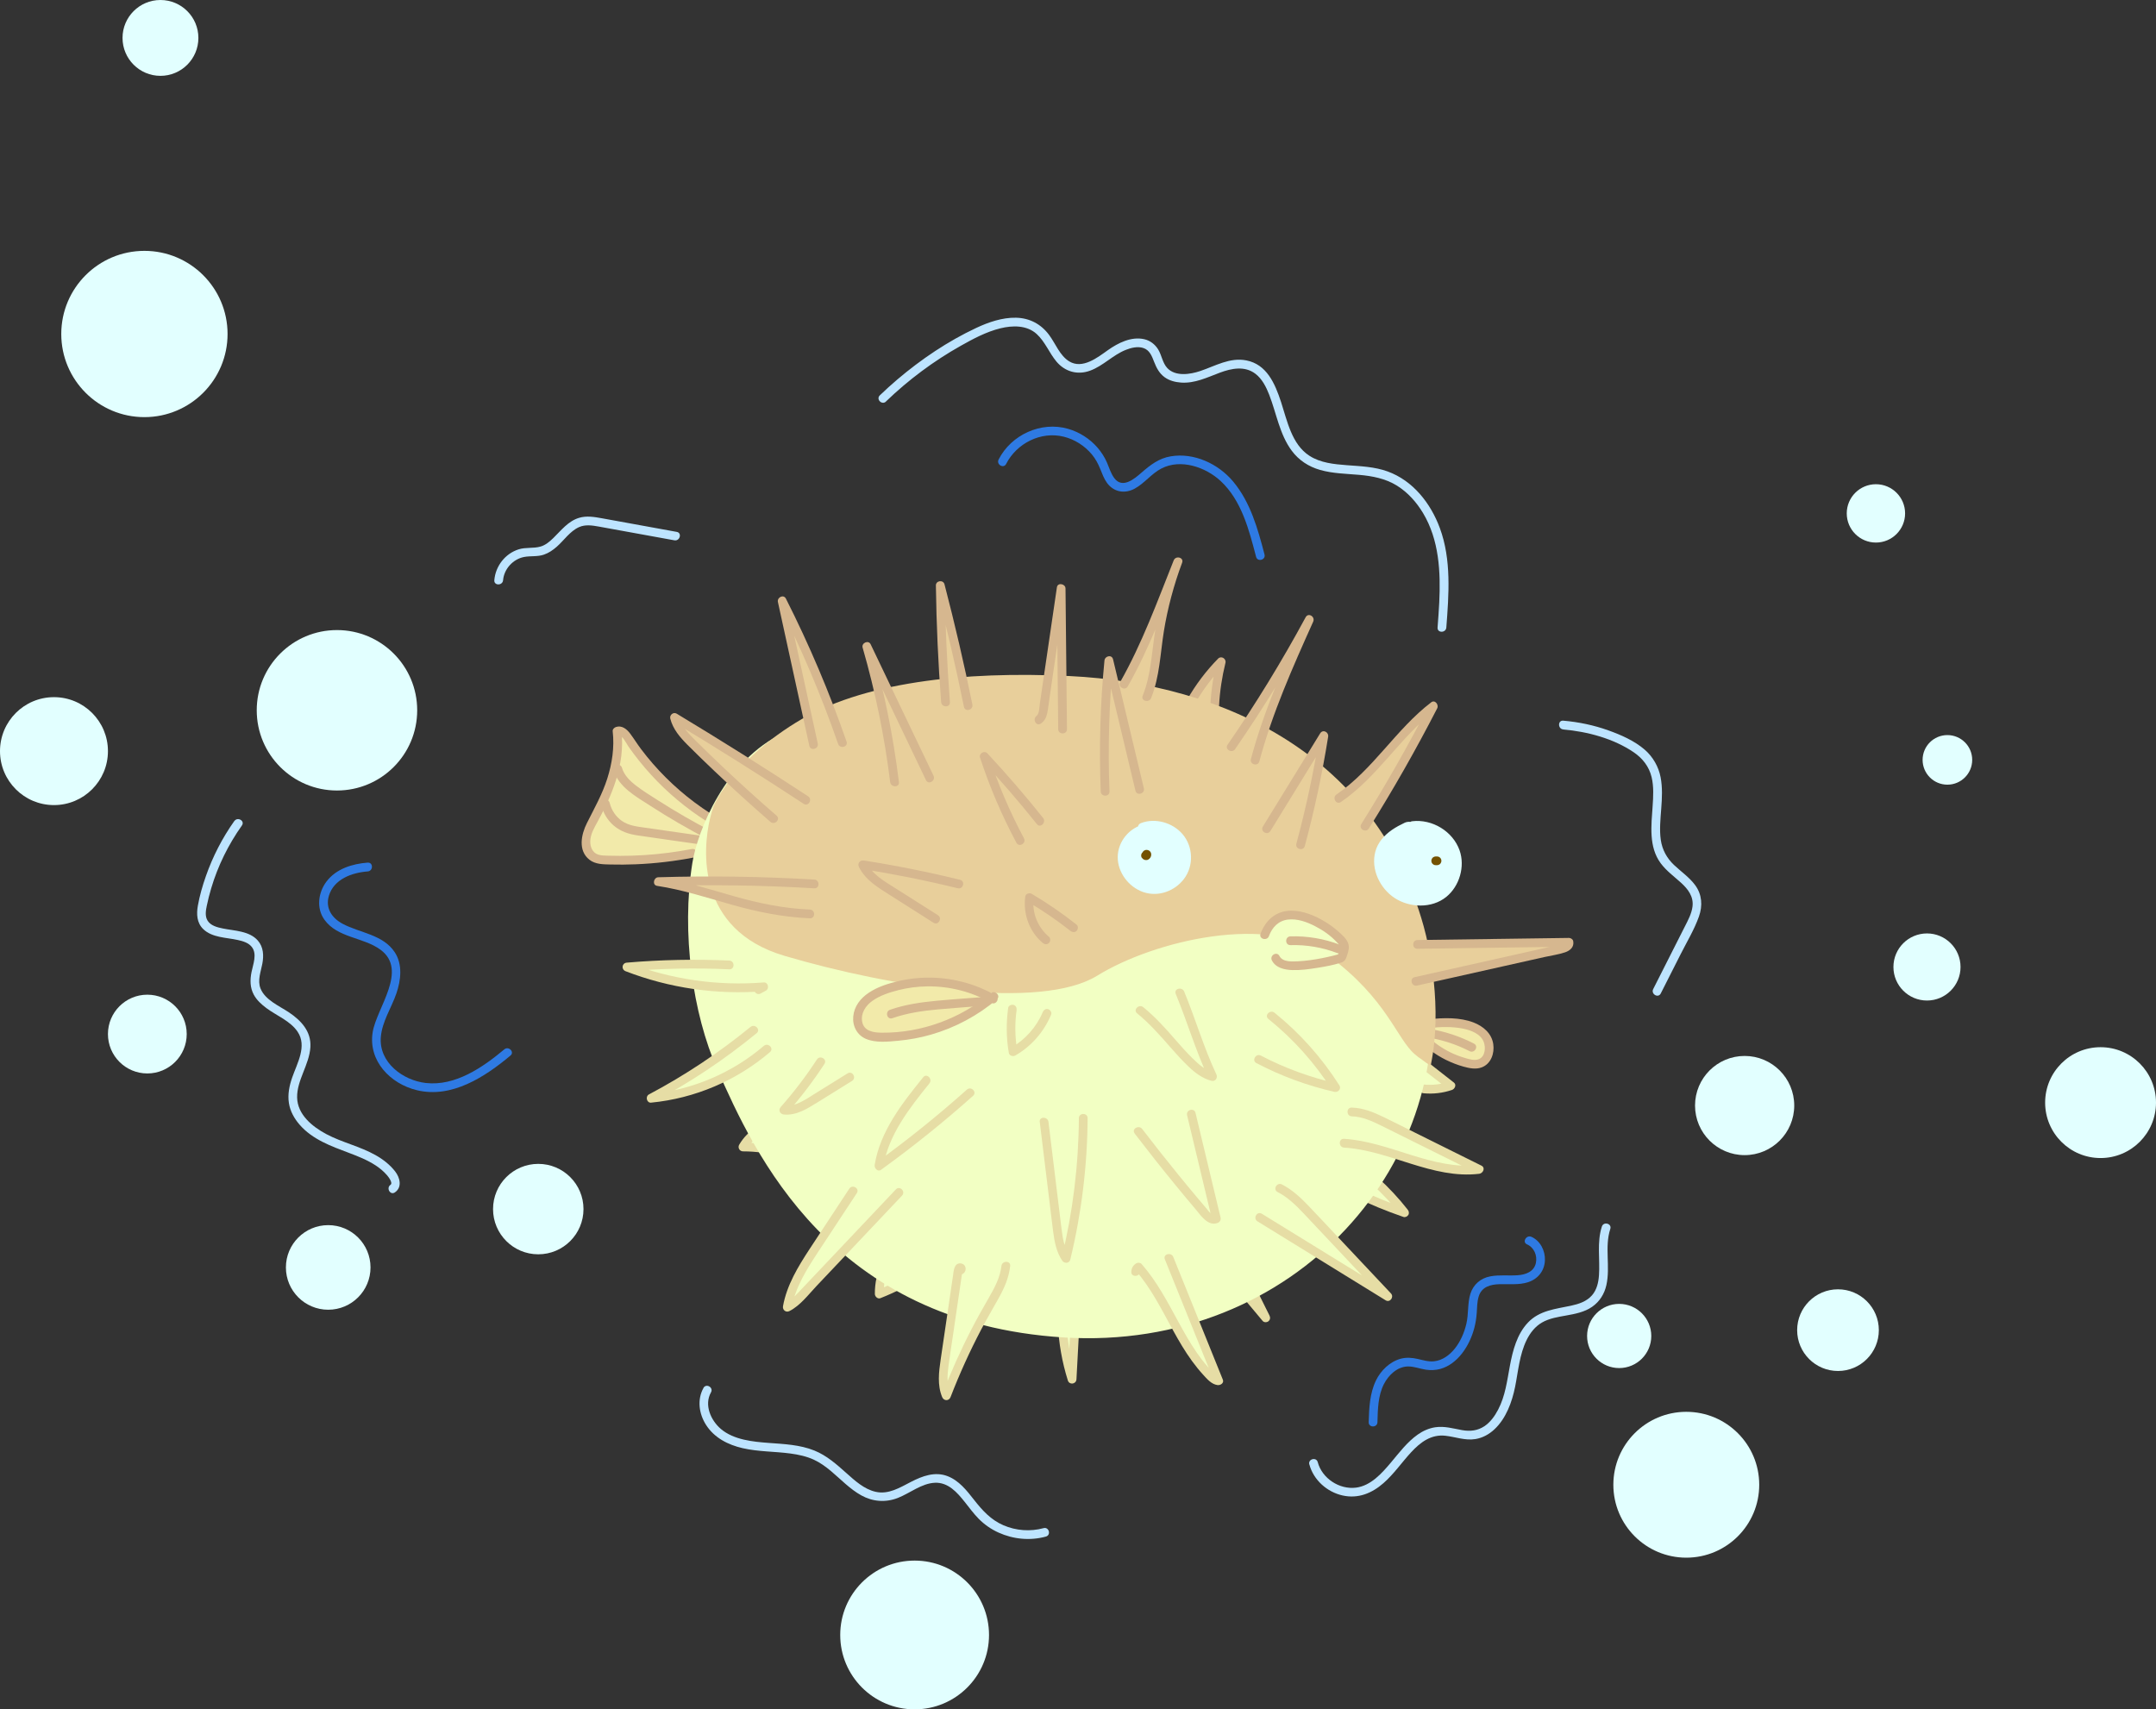 <?xml version="1.0" encoding="UTF-8"?>
<svg id="Layer_2" data-name="Layer 2" xmlns="http://www.w3.org/2000/svg" viewBox="0 0 739 586">
  <rect x="0" y="0" width="739" height="586" fill="#333333" stroke="none"/>
  <defs>
    <style>
      .cls-1 {
        fill: #735100;
      }

      .cls-1, .cls-2, .cls-3, .cls-4, .cls-5, .cls-6, .cls-7, .cls-8, .cls-9 {
        stroke-width: 0px;
      }

      .cls-2 {
        fill: #2e7ae3;
      }

      .cls-3, .cls-10 {
        fill: #f2ffc3;
      }

      .cls-4 {
        fill: #bde4ff;
      }

      .cls-10 {
        stroke: #f2ffc3;
        stroke-miterlimit: 10;
      }

      .cls-5 {
        fill: #f2eaaa;
      }

      .cls-6 {
        fill: #e6dda5;
      }

      .cls-7 {
        fill: #e2ffff;
      }

      .cls-8 {
        fill: #d6b78f;
      }

      .cls-9 {
        fill: #e8cf9b;
      }
    </style>
  </defs>
  <g id="PufferFish">
    <g>
      <g>
        <g>
          <path class="cls-5" d="m248.33,283.45c-13.35-7.28-24.87-17.9-33.21-30.62-.84-1.28-2.2-2.76-3.59-2.14,1.25,10.4-2.76,20.72-7.79,29.9-1.19,2.17-2.47,4.38-2.82,6.83s.45,5.26,2.59,6.51c1.27.74,2.81.84,4.28.89,9.95.36,19.94-.41,29.72-2.31"/>
          <path class="cls-8" d="m249.08,282.16c-7.65-4.19-14.67-9.43-20.85-15.6-3.06-3.05-5.92-6.32-8.52-9.78-1.3-1.73-2.43-3.58-3.73-5.31-1.15-1.54-2.85-2.91-4.87-2.23-.57.19-1.18.78-1.1,1.45.63,5.53-.19,11.02-1.88,16.3s-4.43,10.16-6.95,15.17c-1.97,3.9-3.13,9.43.85,12.57,2.03,1.6,4.72,1.58,7.18,1.64,2.89.07,5.78.05,8.67-.07,6.71-.27,13.4-1.07,20-2.34,1.89-.36,1.09-3.26-.8-2.89-5.39,1.03-10.84,1.74-16.32,2.08-2.72.17-5.45.26-8.18.26-1.37,0-2.73-.02-4.09-.06-1.16-.04-2.39,0-3.51-.39-1.91-.65-2.69-2.62-2.66-4.52.04-2.42,1.36-4.65,2.49-6.71,2.48-4.53,4.72-9.22,6.29-14.16,1.72-5.44,2.57-11.19,1.92-16.88l-1.1,1.45c1.29-.43,2.91,2.97,3.52,3.83,1.17,1.67,2.41,3.31,3.68,4.91,2.61,3.26,5.44,6.35,8.46,9.24,5.99,5.72,12.73,10.65,19.99,14.63,1.69.93,3.21-1.66,1.51-2.59h0Z"/>
        </g>
        <g>
          <path class="cls-5" d="m207.54,275.64c.9,3.9,3.93,7.24,7.72,8.51,1.36.46,2.79.66,4.21.87,7.23,1.03,14.47,2.07,21.7,3.1"/>
          <path class="cls-8" d="m206.09,276.04c.68,2.72,2.19,5.22,4.34,7.04,2.33,1.97,5.02,2.85,8,3.3,7.44,1.11,14.89,2.13,22.34,3.2.81.12,1.6-.2,1.85-1.05.2-.7-.25-1.73-1.05-1.85-6.82-.98-13.65-1.95-20.47-2.93-2.8-.4-5.62-.69-7.99-2.36-2.08-1.47-3.52-3.68-4.13-6.14-.47-1.87-3.36-1.08-2.89.8h0Z"/>
        </g>
        <g>
          <path class="cls-5" d="m211.73,263.6c1.27,4.64,6.48,7.78,10.51,10.42,6.85,4.5,13.92,8.65,21.19,12.43"/>
          <path class="cls-8" d="m210.29,264c1.73,5.85,7.8,9.13,12.58,12.22,6.42,4.15,13.03,7.99,19.81,11.52,1.71.89,3.23-1.7,1.51-2.59-6.36-3.31-12.57-6.89-18.62-10.75-2.5-1.6-5.05-3.16-7.41-4.96-2.13-1.62-4.21-3.6-4.98-6.23-.55-1.85-3.44-1.06-2.89.8h0Z"/>
        </g>
        <g>
          <path class="cls-3" d="m471.22,404.79c3.71,3.35,7.13,7.02,10.21,10.96-5.75-1.96-11.37-4.29-16.82-6.96"/>
          <path class="cls-6" d="m470.16,405.85c3.7,3.36,7.12,7.03,10.21,10.96l1.46-2.51c-5.63-1.93-11.12-4.2-16.46-6.81-1.73-.85-3.25,1.74-1.51,2.59,5.57,2.73,11.31,5.1,17.18,7.11.62.21,1.37-.14,1.69-.69.36-.62.18-1.29-.23-1.82-3.09-3.93-6.5-7.6-10.21-10.96-1.43-1.3-3.55.82-2.12,2.12h0Z"/>
        </g>
        <g>
          <path class="cls-3" d="m427.99,440l5.86,11.78c-3.69-4.41-7.38-8.81-11.07-13.22"/>
          <path class="cls-6" d="m426.69,440.76l5.86,11.78,2.36-1.82c-3.69-4.41-7.38-8.81-11.07-13.22-.52-.62-1.58-.54-2.12,0-.62.62-.52,1.5,0,2.12,3.69,4.41,7.38,8.81,11.07,13.22.47.57,1.43.55,1.97.12.61-.48.73-1.25.39-1.94l-5.86-11.78c-.36-.73-1.39-.93-2.05-.54-.74.43-.9,1.32-.54,2.05h0Z"/>
        </g>
        <g>
          <path class="cls-3" d="m305.44,431.03c.22.2.39-.4.1-.46s-.53.22-.68.47c-2.33,3.74-3.56,8.16-3.49,12.56,5.12-2.02,10.04-4.55,14.67-7.52"/>
          <path class="cls-6" d="m304.68,432.32c1.01.44,2.13.11,2.44-1.03.29-1.07-.46-2.18-1.58-2.23-1.84-.07-2.79,2.52-3.41,3.9-1.51,3.34-2.29,6.96-2.26,10.63,0,.89.97,1.82,1.9,1.45,5.25-2.08,10.28-4.63,15.03-7.68,1.62-1.04.12-3.64-1.51-2.59-4.53,2.9-9.32,5.39-14.32,7.37l1.9,1.45c-.02-2.17.26-4.29.86-6.38.29-1.01.65-2.01,1.09-2.97.36-.77.82-2.04,1.46-2.56l-.66.39h-.08c-.25-.08-.5-.15-.76-.21l.1.06-.54-.54.05.1-.2-.76.13-.44.54-.54-.08.03h1.51l-.09-.04c-.74-.32-1.61-.22-2.05.54-.37.64-.21,1.73.54,2.05h0Z"/>
        </g>
        <g>
          <path class="cls-9" d="m408.28,240.48c2.82-4.96,6.29-9.56,10.3-13.62-1.23,4.97-1.98,10.05-2.24,15.17"/>
          <path class="cls-8" d="m409.58,241.23c2.77-4.86,6.15-9.33,10.07-13.32l-2.51-1.46c-1.25,5.1-2.01,10.32-2.29,15.56-.1,1.93,2.9,1.92,3,0,.26-4.99,1-9.92,2.19-14.77.35-1.43-1.43-2.55-2.51-1.46-4.09,4.17-7.64,8.86-10.54,13.93-.96,1.68,1.63,3.19,2.59,1.51h0Z"/>
        </g>
        <g>
          <path class="cls-3" d="m261.49,387.68c.08.43.79-.14.49-.46s-.82-.15-1.21.05c-2.55,1.34-4.71,3.42-6.14,5.93,4.75,0,9.5.68,14.05,2.03"/>
          <path class="cls-6" d="m260.2,388.44c.79,1.86,3.41.56,3.35-1.11-.04-1.02-.97-1.74-1.95-1.77-.79-.02-1.49.36-2.15.75-2.52,1.47-4.63,3.62-6.09,6.14-.57.98.16,2.26,1.3,2.26,4.63,0,9.21.67,13.65,1.97,1.86.54,2.65-2.35.8-2.89-4.69-1.37-9.57-2.07-14.45-2.08l1.3,2.26c.72-1.24,1.6-2.35,2.66-3.32.48-.44.98-.85,1.52-1.21.31-.21.62-.4.94-.59.03-.02.48-.27.49-.27-.03-.05-.57-.25-.31-.05l-.54-.54.06.1-.2-.76,1.06-1,.76.2-.07-.05.54.54-.04-.1c-.32-.75-1.42-.91-2.05-.54-.77.45-.86,1.3-.54,2.05h0Z"/>
        </g>
        <g>
          <path class="cls-3" d="m485.26,362.76l12.04,9.44c-2.97,1.04-6.17,1.42-9.3,1.1"/>
          <path class="cls-6" d="m484.2,363.82c4.01,3.15,8.03,6.3,12.04,9.44l.66-2.51c-2.88.99-5.87,1.34-8.9,1.05-.81-.08-1.5.74-1.5,1.5,0,.88.69,1.42,1.5,1.5,3.26.31,6.6-.09,9.7-1.15.95-.33,1.62-1.75.66-2.51-4.01-3.15-8.03-6.3-12.04-9.44-.64-.5-1.5-.62-2.12,0-.52.52-.64,1.62,0,2.12h0Z"/>
        </g>
        <g>
          <path class="cls-3" d="m364.09,453.75c.27,6.48,1.41,12.92,3.37,19.11.31-5.87.63-11.75.94-17.62"/>
          <path class="cls-6" d="m362.59,453.75c.3,6.62,1.44,13.18,3.43,19.5.51,1.63,2.86,1.3,2.95-.4.31-5.87.63-11.75.94-17.62.1-1.93-2.9-1.92-3,0-.31,5.87-.63,11.75-.94,17.62l2.95-.4c-1.91-6.07-3.04-12.35-3.32-18.71-.09-1.92-3.09-1.93-3,0h0Z"/>
        </g>
        <path class="cls-10" d="m268.8,251.72c-19.79,9.2-29.28,33.45-31,44.27-3.78,23.7.08,51.36,8.57,70.51,12.64,28.5,38.7,86.5,118.17,91.5s136.05-60.83,124.26-127.92-66.73-94.57-124.26-97.33c-36.39-1.74-73.85,8.78-95.74,18.96Z"/>
        <g>
          <path class="cls-5" d="m489.97,350.92c2.88-.33,5.78-.38,8.67-.16,3.84.29,7.98,1.26,10.39,4.27s1.73,8.5-1.96,9.6c-1.36.4-2.83.16-4.21-.18-6.22-1.54-11.95-4.97-16.24-9.72"/>
          <path class="cls-8" d="m489.97,352.42c3.8-.41,7.82-.54,11.59.23,2.68.55,5.96,1.78,7.02,4.57.71,1.87.51,4.88-1.57,5.83-1.53.7-3.46.05-4.97-.39-1.68-.49-3.31-1.11-4.87-1.88-3.59-1.76-6.78-4.18-9.48-7.13-1.31-1.43-3.42.7-2.12,2.12,2.85,3.12,6.29,5.73,10.09,7.6,1.9.93,3.89,1.71,5.94,2.28s4.31,1.05,6.35.24c3.15-1.24,4.35-4.8,3.89-7.95-.54-3.68-3.43-6.12-6.75-7.41-4.66-1.8-10.23-1.65-15.11-1.12-1.9.21-1.92,3.21,0,3h0Z"/>
        </g>
        <g>
          <path class="cls-5" d="m489.34,354.15c5.27.79,10.4,2.46,15.12,4.91"/>
          <path class="cls-8" d="m488.95,355.6c5.15.79,10.14,2.37,14.77,4.76,1.71.88,3.23-1.7,1.51-2.59-4.86-2.51-10.08-4.24-15.48-5.07-.8-.12-1.61.2-1.85,1.05-.2.71.24,1.72,1.05,1.85h0Z"/>
        </g>
        <path class="cls-9" d="m244.5,276.5c5.5-11.5,16.5-21.5,28.3-28.78,22.52-13.91,57.35-17.7,93.74-15.96,53.79,2.58,105.32,27.77,121.43,85.74,1.96,7.06,6.54,28,2.44,47.72h0c-.71-.15-2.83-1.78-3.4-2.23-.7-.55-.37-.15-1.99-1.51-6.28-5.27-9.51-18.99-29.6-33.8s-59.91-5.19-79.33,6.8-70.58,4-107.19-6.8c-30.43-8.98-27.96-36.74-25.58-46.87.48-2.06.88-3.26.88-3.26"/>
        <g>
          <path class="cls-9" d="m485.87,323.76c3.13-.04,6.26-.09,9.39-.13,14.18-.2,28.36-.4,42.55-.59.36,1.11-1.1,1.87-2.23,2.13-16.76,3.76-33.52,7.51-50.28,11.27"/>
          <path class="cls-8" d="m485.87,325.26c17.31-.24,34.62-.48,51.94-.72l-1.45-1.1c-.06-.31-.61.12-.87.2-.41.14-.86.2-1.28.3-1.13.25-2.26.51-3.38.76-2.1.47-4.19.94-6.29,1.41-4.43.99-8.86,1.99-13.3,2.98-8.78,1.97-17.57,3.94-26.35,5.9-1.88.42-1.09,3.31.8,2.89,9.75-2.18,19.5-4.37,29.25-6.55,4.83-1.08,9.67-2.17,14.5-3.25,2.3-.52,4.77-.84,7-1.6,1.78-.6,3.17-1.84,2.8-3.84-.12-.63-.83-1.11-1.45-1.1-17.31.24-34.62.48-51.94.72-1.93.03-1.93,3.03,0,3h0Z"/>
        </g>
        <g>
          <path class="cls-5" d="m340.47,342.49c-11.14-6.47-25.2-7.66-37.28-3.15-3.09,1.15-6.19,2.78-7.99,5.54s-1.82,6.9.71,9.01c1.71,1.42,4.11,1.63,6.34,1.64,13.9.08,27.77-4.97,38.36-13.96"/>
          <path class="cls-8" d="m341.22,341.2c-6.61-3.79-14.13-5.86-21.74-6.04-3.8-.09-7.62.29-11.32,1.14s-7.31,1.99-10.37,4.03c-2.86,1.91-5.01,4.65-5.33,8.15-.3,3.27,1.3,6.38,4.37,7.68,3.34,1.41,7.53.96,11.05.63,3.8-.35,7.57-1.04,11.24-2.1,8.29-2.38,15.98-6.51,22.57-12.06,1.48-1.25-.65-3.36-2.12-2.12-10.32,8.7-23.8,13.64-37.3,13.52-2.84-.02-6.18-.49-6.76-3.82-.5-2.89,1.22-5.46,3.48-7.07,2.63-1.88,5.86-2.92,8.97-3.71s6.54-1.24,9.87-1.28c7.66-.09,15.25,1.83,21.89,5.64,1.68.96,3.19-1.63,1.51-2.59h0Z"/>
        </g>
        <g>
          <path class="cls-5" d="m338.05,343.24l-11.8.91c-7.02.54-14.15,1.1-20.78,3.46"/>
          <path class="cls-8" d="m338.05,341.74c-5.69.44-11.4.81-17.08,1.35-5.39.51-10.78,1.29-15.9,3.08-1.81.63-1.03,3.53.8,2.89,5.03-1.76,10.28-2.53,15.57-3.01,5.53-.51,11.08-.88,16.62-1.3,1.91-.15,1.93-3.15,0-3h0Z"/>
        </g>
        <g>
          <path class="cls-7" d="m483.29,283.61c.48-.06-.26-.64-.7-.43-3.36,1.59-6.8,3.5-8.69,6.7-2.91,4.93-.99,11.71,3.31,15.48,4.22,3.7,10.72,4.86,15.68,2.23,5.43-2.88,8.03-10.07,5.9-15.84s-8.6-9.51-14.7-8.72"/>
          <path class="cls-7" d="m484.05,284.9l.14-.07c.65-.31.78-1.07.69-1.69-.23-1.64-2.28-1.62-3.4-1.09-1.52.72-3.01,1.51-4.39,2.47-2.65,1.84-4.86,4.32-5.69,7.5-1.56,6.02,1.58,12.53,6.66,15.85s12.68,3.67,17.69-.41c4.52-3.68,6.49-10.43,4.54-15.95-2.31-6.53-9.35-10.77-16.2-9.98-1.9.22-1.92,3.22,0,3,4.67-.54,9.54,1.53,12.15,5.51s2.24,8.95-.29,12.78c-2.75,4.15-7.9,5.51-12.57,4.19s-8.49-5.28-9.26-10.22c-.41-2.64.21-5.34,1.94-7.4.9-1.08,2.01-1.96,3.18-2.71.65-.42,1.33-.81,2.02-1.17.23-.12.46-.24.69-.36.23-.12.46-.23.69-.35.71-.22.49-.51-.66-.87l.69-1.69-.14.07c-1.75.82-.23,3.4,1.51,2.59h0Z"/>
        </g>
        <path class="cls-1" d="m492.56,293.61h-.44c-.21,0-.4.04-.58.13-.19.06-.35.16-.48.31-.15.14-.25.3-.31.48-.09.18-.14.37-.13.58l.05.4c.07.25.2.47.39.66l.3.23c.23.14.49.2.76.2h.44c.21,0,.4-.04.58-.13.19-.06.35-.16.48-.31.15-.14.25-.3.31-.48.09-.18.14-.37.13-.58l-.05-.4c-.07-.25-.2-.47-.39-.66l-.3-.23c-.23-.14-.49-.2-.76-.2h0Z"/>
        <g>
          <path class="cls-7" d="m392.56,284.05c-4.01.86-7.3,4.41-7.85,8.48-.18,1.33-.09,2.69.24,3.99,1.11,4.43,5.2,7.96,9.75,8.39s9.23-2.29,11.11-6.46c1.17-2.6,1.27-5.66.29-8.34-2.05-5.59-9.14-8.72-14.65-6.46"/>
          <path class="cls-7" d="m392.16,282.6c-5.1,1.18-8.96,5.88-9.04,11.13s3.69,10.38,8.81,12.11,10.73-.36,13.89-4.52c3.42-4.51,3.18-11.07-.48-15.36-3.39-3.96-9.4-5.69-14.29-3.77-1.78.7-1,3.6.8,2.89,3.35-1.31,7.21-.62,10,1.64,3.3,2.67,4.39,7.38,2.54,11.24-1.72,3.61-5.9,5.94-9.88,5.41s-7.16-3.54-8.1-7.26c-1.2-4.75,1.84-9.53,6.57-10.62,1.88-.44,1.08-3.33-.8-2.89h0Z"/>
        </g>
        <path class="cls-1" d="m391.4,294.02s0,.02.01.03c0,0,0,0,0,.01,0,0,0,0,0,0,.04.05.08.1.12.15.04.05.08.1.12.15,0,0,.01.01.02.02,0,0,0,0,0,0,.05.04.2.16.16.12,0,0,.1.08.16.12,0,0,.01,0,.02.01.12.06.25.12.38.16,0,0,.01,0,.02,0,.06.01.3.04.2.03-.08-.01.14.02.2.03,0,0,0,0,.01,0,0,0,.01,0,.02,0,.04,0,.36-.05.4-.05,0,0,0,0,0,0,0,0,0,0,.01,0,0,0,.01,0,.02,0,0,0,0,0,0,0,.06-.02.17-.07.18-.08.03-.01.12-.05.18-.08.02,0,.03-.02.04-.03.12-.08.23-.17.34-.26.01-.01.03-.03.04-.04,0,0,.01-.01.02-.02,0,0,0,0,0-.01.08-.1.16-.21.24-.31.02-.03.04-.06.06-.1.03-.06.06-.13.08-.19s.05-.13.08-.19c0,0,0-.02,0-.03,0-.02,0-.03.01-.05.02-.14.04-.28.06-.42,0,0,0-.02,0-.02,0,0,0-.01,0-.02,0-.05-.05-.36-.05-.4,0,0,0,0,0,0,0,0,0,0,0-.01,0,0,0-.02,0-.02-.01-.03-.14-.33-.15-.36,0,0,0,0,0,0,0,0,0,0,0,0-.07-.12-.16-.25-.27-.34-.06-.05-.21-.18-.32-.25,0,0,0,0-.01,0-.06-.03-.21-.09-.18-.08-.02,0-.12-.06-.18-.08,0,0-.02,0-.03,0,0,0-.01,0-.02,0,0,0,0,0,0,0-.13-.02-.28-.04-.41-.05-.21,0-.4.04-.58.13-.19.06-.35.16-.48.31-.15.14-.25.3-.31.48-.09.18-.14.37-.13.58l.05.4c.07.25.2.47.39.66l.3.23c.23.14.49.2.76.2,0,0,0,0,0,0l-.4-.05s.04,0,.06.02l-.36-.15s.02.01.04.02l-.3-.23s.02.02.02.02l-.23-.3s.01.02.02.03l-.15-.36s0,.03.01.04l-.05-.4s0,.04,0,.06l.05-.4s-.01.06-.03.09l.15-.36s-.04.08-.07.12l.23-.3s-.05.06-.09.09l.3-.23s-.04.03-.07.04l.36-.15s-.03.01-.05.01l.4-.05s-.03,0-.04,0l.4.05s-.02,0-.03,0l.36.15s-.02-.01-.03-.02l.3.23s-.02-.02-.03-.03l.23.3s-.02-.03-.03-.05c-.09-.17-.22-.32-.39-.42-.14-.13-.31-.22-.51-.27-.2-.06-.4-.07-.6-.03-.2,0-.39.07-.56.18l-.3.23c-.19.19-.31.41-.39.66l-.05.4c0,.27.07.52.2.76h0Z"/>
        <g>
          <path class="cls-3" d="m433.5,320.5c5-14,23-3,27,3,.47.7.41,2.27,0,3-.42.76-.17,1.75-1,2-4.36,1.3-12.04,2.71-16.59,2.57-2.19-.07-4.78-.58-5.67-2.58"/>
          <path class="cls-8" d="m434.95,320.9c1.09-2.97,3.25-5.27,6.5-5.65s6.49.81,9.29,2.25,5.33,3.2,7.42,5.46c.37.39.75.76.96,1.16.5.92-.03,1.68-.28,2.57-.01.04-.28.73-.07.52.23-.23-.53.09-.53.09-.48.13-.96.26-1.44.37-1.26.31-2.52.58-3.79.83-2.65.51-5.33.91-8.03,1.04-2.04.1-5.34.34-6.43-1.81-.87-1.72-3.46-.21-2.59,1.51,1.3,2.57,4.32,3.23,6.97,3.32,2.86.1,5.75-.31,8.57-.76s5.51-.93,8.13-1.78c1.54-.49,1.72-1.39,2.18-2.77.43-1.31.77-2.54.28-3.92-.54-1.51-2.08-2.86-3.24-3.9-1.44-1.28-3-2.43-4.64-3.43-3.5-2.13-7.64-3.87-11.81-3.8-5.07.08-8.62,3.28-10.33,7.9-.67,1.81,2.23,2.6,2.89.8h0Z"/>
        </g>
        <g>
          <path class="cls-3" d="m442.3,322.51c5.62-.19,11.27.77,16.52,2.79"/>
          <path class="cls-8" d="m442.3,324.01c5.52-.16,10.96.77,16.12,2.74.76.29,1.65-.32,1.85-1.05.23-.84-.29-1.56-1.05-1.85-5.38-2.05-11.16-3.02-16.91-2.85-1.93.06-1.93,3.06,0,3h0Z"/>
        </g>
        <g>
          <path class="cls-9" d="m356.06,246.75c1.11-.72,1.4-2.19,1.59-3.5,2.03-13.84,4.06-27.67,6.08-41.51.17,16.08.33,32.17.5,48.25"/>
          <path class="cls-8" d="m356.82,248.04c1.21-.91,1.84-2.09,2.14-3.57.38-1.9.58-3.85.86-5.77.59-4.04,1.18-8.07,1.77-12.11,1.19-8.15,2.39-16.31,3.58-24.46l-2.95-.4c.17,16.08.33,32.17.5,48.25.02,1.93,3.02,1.93,3,0-.17-16.08-.33-32.17-.5-48.25-.02-1.62-2.69-2.13-2.95-.4-1.12,7.66-2.24,15.32-3.37,22.98-.56,3.79-1.11,7.58-1.67,11.36-.28,1.89-.56,3.79-.83,5.68-.16,1.09-.12,3.34-1.12,4.09-1.52,1.15-.03,3.75,1.51,2.59h0Z"/>
        </g>
        <g>
          <path class="cls-9" d="m422.06,256.04c9.71-14.06,18.64-28.65,26.75-43.68-7.07,15.74-14.17,31.57-18.6,48.25"/>
          <path class="cls-8" d="m423.36,256.8c9.7-14.06,18.63-28.65,26.75-43.68l-2.59-1.51c-7.12,15.84-14.26,31.78-18.75,48.61-.5,1.87,2.39,2.66,2.89.8,4.43-16.58,11.44-32.28,18.45-47.89.77-1.72-1.65-3.25-2.59-1.51-8.12,15.03-17.05,29.62-26.75,43.68-1.1,1.59,1.5,3.09,2.59,1.51h0Z"/>
        </g>
        <g>
          <path class="cls-9" d="m385.26,234.56c2.73-4.8,5.22-9.74,7.46-14.79,1.72-3.89,3.3-7.84,4.87-11.8,2.05-5.15,4.1-10.3,6.15-15.46-3.16,8.39-5.39,17.14-6.63,26.02-.96,6.88-1.36,13.96-3.99,20.38"/>
          <path class="cls-8" d="m386.56,235.31c7.64-13.47,12.92-28.05,18.63-42.4l-2.89-.8c-2.85,7.59-4.95,15.45-6.25,23.45s-1.44,15.65-4.38,22.95c-.72,1.79,2.18,2.57,2.89.8,2.94-7.31,3.14-15.27,4.38-22.95s3.4-15.86,6.25-23.45c.68-1.82-2.19-2.56-2.89-.8-5.62,14.11-10.82,28.44-18.33,41.69-.95,1.68,1.64,3.2,2.59,1.51h0Z"/>
        </g>
        <g>
          <path class="cls-9" d="m324.1,240.71c-1.02-13.31-1.62-26.65-1.8-40,3.57,13.64,6.76,27.39,9.56,41.21"/>
          <path class="cls-8" d="m325.6,240.71c-1.01-13.31-1.61-26.65-1.8-40l-2.95.4c3.56,13.64,6.75,27.39,9.56,41.21.38,1.89,3.28,1.09,2.89-.8-2.81-13.82-6-27.56-9.56-41.21-.43-1.63-2.97-1.3-2.95.4.18,13.35.78,26.69,1.8,40,.15,1.91,3.15,1.93,3,0h0Z"/>
        </g>
        <g>
          <path class="cls-9" d="m278.85,255.28l-10.77-49.3c7.97,15.73,14.87,32,20.64,48.66"/>
          <path class="cls-8" d="m280.3,254.88c-3.59-16.43-7.18-32.87-10.77-49.3l-2.74,1.16c7.9,15.62,14.75,31.76,20.49,48.3.63,1.81,3.53,1.03,2.89-.8-5.82-16.78-12.77-33.17-20.79-49.02-.8-1.58-3.09-.44-2.74,1.16,3.59,16.43,7.18,32.87,10.77,49.3.41,1.89,3.3,1.09,2.89-.8h0Z"/>
        </g>
        <g>
          <path class="cls-9" d="m306.62,268.11c-1.92-15.72-5.1-31.29-9.5-46.51,7.19,15.02,14.37,30.05,21.56,45.07"/>
          <path class="cls-8" d="m308.12,268.11c-1.95-15.86-5.13-31.55-9.55-46.9l-2.74,1.16c7.19,15.02,14.37,30.05,21.56,45.07.83,1.74,3.42.22,2.59-1.51-7.19-15.02-14.37-30.05-21.56-45.07-.74-1.55-3.21-.45-2.74,1.16,4.35,15.09,7.52,30.52,9.44,46.11.23,1.89,3.24,1.91,3,0h0Z"/>
        </g>
        <g>
          <path class="cls-9" d="m458.85,273.65c12.55-8.47,20.41-22.46,32.48-31.6-7.22,14.06-15.04,27.82-23.44,41.21"/>
          <path class="cls-8" d="m459.61,274.95c12.65-8.61,20.39-22.37,32.48-31.6l-2.05-2.05c-7.23,14.06-15.05,27.81-23.44,41.21-1.03,1.64,1.57,3.15,2.59,1.51,8.4-13.4,16.22-27.15,23.44-41.21.61-1.2-.76-3.04-2.05-2.05-12.09,9.22-19.87,23.01-32.48,31.6-1.59,1.08-.09,3.68,1.51,2.59h0Z"/>
        </g>
        <g>
          <path class="cls-9" d="m378.8,271.33c-.6-14.97-.17-29.98,1.28-44.89,3.52,14.74,7.04,29.48,10.56,44.22"/>
          <path class="cls-8" d="m380.3,271.33c-.59-14.97-.16-29.98,1.28-44.89l-2.95.4c3.52,14.74,7.04,29.48,10.56,44.22.45,1.88,3.34,1.08,2.89-.8-3.52-14.74-7.04-29.48-10.56-44.22-.42-1.75-2.79-1.19-2.95.4-1.45,14.92-1.88,29.92-1.28,44.89.08,1.92,3.08,1.93,3,0h0Z"/>
        </g>
        <g>
          <path class="cls-9" d="m434.16,284.13c6.55-10.65,13.09-21.3,19.64-31.95-2,12.62-4.67,25.13-8,37.46"/>
          <path class="cls-8" d="m435.45,284.89c6.55-10.65,13.09-21.3,19.64-31.95l-2.74-1.16c-2.01,12.62-4.68,25.12-8,37.46-.5,1.87,2.39,2.66,2.89.8,3.32-12.34,5.99-24.84,8-37.46.26-1.61-1.8-2.69-2.74-1.16-6.55,10.65-13.09,21.3-19.64,31.95-1.01,1.65,1.58,3.16,2.59,1.51h0Z"/>
        </g>
        <g>
          <path class="cls-9" d="m349.7,288.15c-4.95-9.22-9.08-18.89-12.32-28.84,6.65,7.14,13.03,14.53,19.11,22.16"/>
          <path class="cls-8" d="m350.99,287.4c-4.88-9.13-8.95-18.65-12.17-28.49l-2.51,1.46c6.65,7.14,13.02,14.54,19.11,22.16,1.2,1.51,3.31-.63,2.12-2.12-6.09-7.63-12.46-15.02-19.11-22.16-1-1.08-2.97.04-2.51,1.46,3.3,10.08,7.47,19.85,12.47,29.2.91,1.7,3.5.19,2.59-1.51h0Z"/>
        </g>
        <g>
          <path class="cls-9" d="m328.68,303.07c-10.89-2.68-21.9-4.89-32.98-6.62,1.72,3.72,5.36,6.11,8.83,8.31,5.4,3.43,10.81,6.86,16.21,10.29"/>
          <path class="cls-8" d="m329.08,301.62c-10.9-2.68-21.9-4.89-32.98-6.62-1.31-.21-2.3.96-1.69,2.2,2.13,4.39,6.43,6.99,10.4,9.51,5.06,3.21,10.12,6.42,15.17,9.63,1.63,1.04,3.14-1.56,1.51-2.59-4.78-3.03-9.56-6.07-14.34-9.1-3.8-2.41-8.11-4.74-10.16-8.96l-1.69,2.2c11.08,1.74,22.09,3.95,32.98,6.62,1.87.46,2.67-2.43.8-2.89h0Z"/>
        </g>
        <g>
          <path class="cls-9" d="m276.22,274.27c-14.82-9.73-29.84-19.18-45.03-28.32.81,3.54,3.47,6.31,6.05,8.87,9,8.93,18.31,17.56,27.89,25.86"/>
          <path class="cls-8" d="m276.98,272.98c-14.83-9.73-29.84-19.17-45.03-28.32-1.15-.69-2.51.45-2.2,1.69.89,3.58,3.31,6.4,5.86,8.96,3.02,3.04,6.11,6.01,9.21,8.96,6.28,5.97,12.7,11.8,19.25,17.48,1.45,1.26,3.58-.85,2.12-2.12-6.3-5.47-12.49-11.07-18.55-16.81-3.03-2.87-6.03-5.77-8.99-8.71-2.49-2.47-5.13-5.03-6-8.55l-2.2,1.69c15.19,9.15,30.21,18.59,45.03,28.32,1.62,1.06,3.12-1.53,1.51-2.59h0Z"/>
        </g>
        <g>
          <path class="cls-9" d="m279.11,303.03c-17.8-1.06-35.66-1.32-53.48-.79,12.79,1.91,24.92,6.97,37.61,9.42,4.73.92,9.54,1.47,14.36,1.65"/>
          <path class="cls-8" d="m279.11,301.53c-17.81-1.05-35.65-1.32-53.48-.79-1.61.05-2.14,2.68-.4,2.95,8.8,1.34,17.27,4.11,25.81,6.52s17.5,4.23,26.56,4.6c1.93.08,1.93-2.92,0-3-8.96-.36-17.61-2.17-26.21-4.62-8.39-2.38-16.72-5.08-25.36-6.4l-.4,2.95c17.83-.53,35.68-.27,53.48.79,1.93.11,1.92-2.89,0-3h0Z"/>
        </g>
        <g>
          <path class="cls-3" d="m249.99,330.8c-11.71-.54-23.46-.31-35.14.71,14.86,5.78,31.05,8.12,46.94,6.8-.6.33-1.21.66-1.81.99"/>
          <path class="cls-6" d="m249.99,329.3c-11.72-.53-23.46-.29-35.14.71-1.72.15-1.99,2.33-.4,2.95,15.02,5.8,31.3,8.15,47.34,6.85l-.76-2.8c-.6.33-1.21.66-1.81.99-1.69.93-.18,3.52,1.51,2.59.6-.33,1.21-.66,1.81-.99,1.25-.69.75-2.92-.76-2.8-15.82,1.28-31.74-1.03-46.54-6.74l-.4,2.95c11.69-1.01,23.43-1.25,35.14-.71,1.93.09,1.93-2.91,0-3h0Z"/>
        </g>
        <g>
          <path class="cls-3" d="m258.3,353.11c-10.89,8.95-22.68,16.8-35.14,23.39,14.55-1.37,28.63-7.37,39.71-16.9"/>
          <path class="cls-6" d="m257.24,352.05c-10.8,8.86-22.49,16.61-34.84,23.16-1.26.67-.74,2.94.76,2.8,15.02-1.46,29.3-7.53,40.77-17.34,1.47-1.26-.66-3.37-2.12-2.12-10.82,9.26-24.47,15.08-38.65,16.46l.76,2.8c12.58-6.67,24.44-14.6,35.44-23.63,1.49-1.23-.64-3.34-2.12-2.12h0Z"/>
        </g>
        <g>
          <path class="cls-3" d="m292.39,408.26c-4.29,6.52-8.58,13.04-12.86,19.55-4.16,6.33-8.42,12.89-9.7,20.35,1.94-.93,3.47-2.53,4.95-4.1,11.11-11.75,22.23-23.51,33.34-35.26"/>
          <path class="cls-6" d="m291.1,407.51c-4.53,6.88-9.07,13.76-13.58,20.65-3.96,6.05-7.83,12.39-9.13,19.61-.23,1.3.99,2.31,2.2,1.69,3.74-1.9,6.51-5.66,9.34-8.65,3.23-3.42,6.46-6.84,9.7-10.25,6.52-6.9,13.04-13.79,19.56-20.69,1.33-1.4-.79-3.53-2.12-2.12-6.41,6.78-12.81,13.55-19.22,20.33-3.18,3.36-6.35,6.72-9.53,10.07-1.58,1.67-3.15,3.34-4.73,5-1.36,1.44-2.72,2.81-4.51,3.72l2.2,1.69c1.28-7.13,5.15-13.3,9.07-19.26,4.44-6.77,8.9-13.52,13.34-20.28,1.06-1.62-1.53-3.12-2.59-1.51h0Z"/>
        </g>
        <g>
          <path class="cls-3" d="m329.41,435.32c.42-.13-.02-.85-.42-.7s-.53.66-.59,1.09c-1.5,10.19-3,20.39-4.49,30.58-.6,4.09-1.17,8.44.48,12.23,4.12-10.73,9.09-21.14,14.83-31.09,2.44-4.23,5.08-8.56,5.55-13.42"/>
          <path class="cls-6" d="m330.17,436.61c1.42-1.07.96-3.4-.98-3.5-2.2-.12-2.31,2.67-2.53,4.18-.71,4.85-1.43,9.7-2.14,14.55s-1.41,9.52-2.1,14.28c-.62,4.26-1.18,8.71.51,12.81.57,1.39,2.34,1.45,2.89,0,3.06-7.92,6.57-15.67,10.52-23.19,1.91-3.63,4-7.16,5.99-10.75s3.49-7.02,3.92-10.98c.21-1.92-2.79-1.9-3,0-.43,3.91-2.34,7.43-4.26,10.79-2.02,3.52-4.02,7.05-5.89,10.66-3.81,7.36-7.19,14.93-10.18,22.66h2.89c-1.31-3.16-1.14-6.53-.7-9.86.48-3.65,1.06-7.29,1.6-10.94s1.06-7.23,1.59-10.85c.27-1.81.53-3.62.8-5.43.14-.99.29-1.97.43-2.96.07-.49.14-.99.22-1.48l.07-.49c.27-.84-.31-1.27-1.73-1.3l.69-.9-.14.11c-1.52,1.15-.03,3.76,1.51,2.59h0Z"/>
        </g>
        <g>
          <path class="cls-3" d="m389.28,435.95c-.02-.65.38-1.29.97-1.57,9.95,11.26,14.04,26.98,24.81,37.46.75.73,1.62,1.47,2.66,1.53-5.66-14.02-11.33-28.04-16.99-42.06"/>
          <path class="cls-6" d="m390.78,435.95c0-.15.08-.24.22-.27l-1.82-.23c5.42,6.19,9.05,13.64,13,20.8,1.95,3.54,4,7.04,6.38,10.31,1.18,1.62,2.44,3.19,3.79,4.67s2.87,3.31,4.95,3.6c.98.14,2.33-.65,1.85-1.85-5.66-14.02-11.33-28.04-16.99-42.06-.71-1.77-3.62-1-2.89.8,5.66,14.02,11.33,28.04,16.99,42.06l1.85-1.85c-1.79-.25-3.28-2.4-4.41-3.7-1.28-1.47-2.46-3.02-3.56-4.62-2.26-3.29-4.22-6.77-6.13-10.27-3.79-6.95-7.46-14.03-12.71-20.02-.43-.49-1.27-.56-1.82-.23-1.09.65-1.62,1.61-1.71,2.86-.14,1.93,2.86,1.92,3,0h0Z"/>
        </g>
        <g>
          <path class="cls-3" d="m431.75,417.4c14.65,9.03,29.3,18.05,43.95,27.08-8.97-9.54-17.94-19.07-26.91-28.61-3.04-3.23-6.17-6.53-10.14-8.52"/>
          <path class="cls-6" d="m431,418.69c14.65,9.03,29.3,18.05,43.95,27.08,1.48.91,2.97-1.13,1.82-2.36-6.3-6.7-12.6-13.4-18.91-20.1-3.06-3.25-6.1-6.53-9.19-9.76-2.75-2.89-5.69-5.66-9.26-7.5-1.71-.88-3.23,1.71-1.51,2.59,3.49,1.8,6.27,4.52,8.95,7.35,3.09,3.26,6.16,6.54,9.23,9.81,6.19,6.58,12.38,13.16,18.57,19.74l1.82-2.36c-14.65-9.03-29.3-18.05-43.95-27.08-1.65-1.02-3.16,1.58-1.51,2.59h0Z"/>
        </g>
        <g>
          <path class="cls-3" d="m460.68,391.92c15.81.89,30.62,10.94,46.34,8.98-10.73-5.33-21.46-10.66-32.19-15.99-3.64-1.81-7.44-3.66-11.5-3.71"/>
          <path class="cls-6" d="m460.68,393.42c15.82.97,30.18,10.88,46.34,8.98,1.32-.16,2.24-2.06.76-2.8-7.52-3.74-15.05-7.48-22.57-11.21-3.68-1.83-7.34-3.68-11.04-5.48-3.43-1.66-6.97-3.1-10.84-3.21-1.93-.06-1.93,2.94,0,3,3.7.11,7.08,1.69,10.34,3.3,3.64,1.8,7.27,3.61,10.91,5.42,7.23,3.59,14.45,7.18,21.68,10.77l.76-2.8c-16.06,1.89-30.54-8.01-46.34-8.98-1.93-.12-1.92,2.88,0,3h0Z"/>
        </g>
        <g>
          <path class="cls-3" d="m317.51,370.35c-7.11,8.82-14.48,18.19-16.26,29.38,10.84-7.82,21.26-16.21,31.23-25.12"/>
          <path class="cls-6" d="m316.45,369.29c-7.19,8.91-14.72,18.42-16.64,30.04-.19,1.13,1.03,2.54,2.2,1.69,10.94-7.91,21.47-16.37,31.53-25.36,1.44-1.29-.68-3.4-2.12-2.12-9.87,8.82-20.19,17.13-30.92,24.89l2.2,1.69c1.84-11.11,8.99-20.18,15.87-28.71,1.2-1.49-.91-3.62-2.12-2.12h0Z"/>
        </g>
        <g>
          <path class="cls-3" d="m357.89,384.6c1.48,12.1,2.95,24.19,4.43,36.29.45,3.68.96,7.52,3.09,10.55,3.84-15.73,5.82-31.91,5.9-48.11"/>
          <path class="cls-6" d="m356.39,384.6c1.03,8.42,2.05,16.84,3.08,25.26.5,4.09.97,8.18,1.5,12.26.46,3.53,1.11,7.08,3.14,10.08.69,1.01,2.42.97,2.74-.36,3.85-15.87,5.85-32.17,5.95-48.5.01-1.93-2.99-1.93-3,0-.1,16.08-2.06,32.08-5.85,47.71l2.74-.36c-1.97-2.91-2.46-6.38-2.88-9.79-.49-4-.98-8.01-1.47-12.01-.99-8.09-1.97-16.18-2.96-24.27-.23-1.89-3.23-1.92-3,0h0Z"/>
        </g>
        <g>
          <path class="cls-3" d="m390.2,387.81c7.36,9.61,14.97,19.01,22.83,28.22,1,1.17,2.51,2.47,3.9,1.79-2.86-11.96-5.72-23.93-8.59-35.89"/>
          <path class="cls-6" d="m388.9,388.57c4.49,5.86,9.07,11.66,13.75,17.38,2.35,2.87,4.72,5.73,7.12,8.56,1.78,2.1,4.26,5.98,7.55,4.75.78-.29,1.25-1,1.05-1.85-2.86-11.96-5.72-23.93-8.59-35.89-.45-1.88-3.34-1.08-2.89.8,2.86,11.96,5.72,23.93,8.59,35.89l1.05-1.85c-1.24.46-2.37-1.32-3.06-2.14-1.1-1.29-2.19-2.58-3.28-3.88-2.13-2.53-4.23-5.08-6.32-7.65-4.2-5.15-8.32-10.37-12.36-15.65-1.16-1.51-3.77-.02-2.59,1.51h0Z"/>
        </g>
        <g>
          <path class="cls-3" d="m431.43,363.17c8.32,4.38,17.22,7.65,26.39,9.7-5.91-9.35-13.38-17.7-22.01-24.62"/>
          <path class="cls-6" d="m430.67,364.46c8.45,4.42,17.44,7.75,26.75,9.85,1.22.27,2.43-1.05,1.69-2.2-6.01-9.46-13.52-17.9-22.24-24.92-1.49-1.2-3.63.91-2.12,2.12,8.53,6.87,15.9,15.07,21.77,24.32l1.69-2.2c-9.06-2.05-17.8-5.24-26.03-9.55-1.71-.89-3.23,1.69-1.51,2.59h0Z"/>
        </g>
        <g>
          <path class="cls-3" d="m390.84,346.34c8,6.53,9.7,10.42,17.03,17.68,2.22,2.2,4.73,4.33,7.77,5.06-5.12-10.84-6.14-16.58-11.19-28.77"/>
          <path class="cls-6" d="m389.78,347.4c4.29,3.53,7.88,7.58,11.51,11.76,1.95,2.24,3.96,4.44,6.1,6.49,2.26,2.16,4.78,4.07,7.85,4.87,1.35.35,2.24-1.05,1.69-2.2-4.33-9.21-7.16-19.01-11.04-28.41-.73-1.76-3.63-.99-2.89.8,3.98,9.64,6.9,19.68,11.34,29.13l1.69-2.2c-2.92-.76-5.18-2.75-7.28-4.84s-3.94-4.12-5.8-6.28c-3.46-4.01-6.95-7.86-11.06-11.23-1.48-1.22-3.62.89-2.12,2.12h0Z"/>
        </g>
        <g>
          <path class="cls-3" d="m347.02,345.94c-.69,4.85-.62,9.8.22,14.63,5.19-2.93,9.35-7.64,11.62-13.15"/>
          <path class="cls-6" d="m345.57,345.54c-.72,5.15-.66,10.3.22,15.42.17.98,1.43,1.34,2.2.9,5.56-3.18,9.85-8.15,12.31-14.05.31-.75-.34-1.65-1.05-1.85-.86-.24-1.53.3-1.85,1.05-2.15,5.15-6.09,9.49-10.93,12.26l2.2.9c-.78-4.55-.86-9.26-.22-13.83.11-.8-.2-1.61-1.05-1.85-.7-.19-1.73.24-1.85,1.05h0Z"/>
        </g>
        <g>
          <path class="cls-9" d="m367.96,318.05c-4.79-3.79-9.83-7.24-15.09-10.34-.78,5.36,1.43,11.05,5.61,14.49"/>
          <path class="cls-8" d="m369.02,316.99c-4.89-3.86-10.02-7.4-15.39-10.57-.74-.44-2.07-.08-2.2.9-.81,5.93,1.36,12.08,6,15.95.62.52,1.51.61,2.12,0,.53-.53.62-1.6,0-2.12-3.74-3.13-5.9-8.14-5.23-13.03l-2.2.9c5.14,3.04,10.09,6.4,14.78,10.1.64.5,1.5.62,2.12,0,.52-.52.64-1.62,0-2.12h0Z"/>
        </g>
        <g>
          <path class="cls-3" d="m281.3,363.98c-3.79,5.84-8.02,11.39-12.65,16.59,3.53.44,6.88-1.52,9.9-3.4,4.25-2.64,8.49-5.27,12.74-7.91"/>
          <path class="cls-6" d="m280,363.22c-3.73,5.73-7.88,11.17-12.41,16.29-.91,1.03-.24,2.43,1.06,2.56,4.31.43,8.09-2.01,11.59-4.18,3.93-2.44,7.87-4.88,11.8-7.33,1.64-1.02.13-3.61-1.51-2.59-3.68,2.29-7.37,4.57-11.05,6.86-3.27,2.03-6.77,4.64-10.83,4.24l1.06,2.56c4.7-5.31,9.01-10.96,12.88-16.9,1.06-1.62-1.54-3.13-2.59-1.51h0Z"/>
        </g>
        <path class="cls-2" d="m126.05,295.72c-5.3.41-10.85,2.1-14.17,6.53-2.81,3.76-3.51,9.08-.69,13.03,4.49,6.28,13.34,5.98,19.21,10.29,9.6,7.05-1.32,19.96-2.66,28.29-1.58,9.81,6.03,17.68,15.13,19.88,11.98,2.9,23.36-4.56,32.11-11.88,1.48-1.24-.65-3.35-2.12-2.12-7.36,6.16-16.78,12.68-26.91,11.53-7.9-.9-16.12-7.08-15.42-15.72.44-5.36,3.64-10.02,5.35-15.01,1.55-4.52,2.19-9.96-.61-14.15-4.04-6.05-11.93-6.54-17.87-9.72-3.64-1.95-5.95-5.35-4.66-9.6,1.73-5.71,7.9-7.92,13.31-8.33,1.91-.15,1.93-3.15,0-3h0Z"/>
        <path class="cls-2" d="m344.88,159.03c3.61-7.07,11.89-11.26,19.71-9.33,3.77.93,7.17,3.1,9.66,6.08,1.22,1.47,2.13,3.15,2.84,4.91.67,1.65,1.28,3.37,2.33,4.83,2.31,3.19,6.08,3.84,9.48,2.01s5.76-5.16,9.21-6.93c6.62-3.41,15.12-.48,20.27,4.29,7.19,6.66,9.77,16.86,12.16,26,.49,1.87,3.38,1.07,2.89-.8-2.3-8.79-4.81-17.9-10.75-25.01-5.1-6.1-13.4-9.98-21.4-8.64-4.03.67-7,2.96-10,5.58-2.52,2.2-6.57,5.65-9.37,1.86-1.15-1.57-1.72-3.53-2.48-5.3s-1.88-3.53-3.18-5.05c-2.64-3.09-6.26-5.4-10.16-6.52-9.23-2.66-19.46,2.01-23.8,10.52-.88,1.72,1.71,3.24,2.59,1.51h0Z"/>
        <path class="cls-2" d="m523.42,426.6c2.42,1.06,3.56,3.81,3.03,6.36-.63,3.01-3.51,4.03-6.27,4.22-3.12.22-6.27-.21-9.37.38-3.29.62-5.81,2.78-6.82,6s-.57,6.91-1.38,10.29c-.72,3.03-2,6.03-3.96,8.48-1.78,2.22-4.25,4.07-7.16,4.35-1.95.19-3.77-.41-5.65-.83s-3.8-.56-5.7-.06c-3.76,1.01-6.87,4.05-8.53,7.5-2.13,4.44-2.33,9.44-2.47,14.27-.05,1.93,2.95,1.93,3,0,.12-4.37.18-9.1,2.22-13.08,1.56-3.04,4.51-5.91,8.11-6.03,2.14-.07,4.18.8,6.28,1.11,1.64.24,3.31.18,4.92-.26,3-.82,5.52-2.84,7.41-5.26,2.04-2.62,3.46-5.7,4.29-8.91.42-1.63.68-3.31.8-4.99.13-1.88.11-3.79.65-5.61.99-3.4,4.03-4.2,7.21-4.29s6.54.33,9.65-.65c3.44-1.09,5.7-3.86,5.86-7.49.15-3.27-1.55-6.73-4.62-8.09-1.75-.77-3.28,1.81-1.51,2.59h0Z"/>
        <path class="cls-4" d="m448.8,502.03c1.42,5.34,6.06,9.46,11.4,10.65s10.06-.78,13.99-4.22c3.58-3.13,6.27-7.1,9.48-10.58s6.91-6.25,11.83-5.67c3.45.4,6.69,1.7,10.22,1.13,2.48-.4,4.73-1.65,6.55-3.37,3.96-3.72,6-9.33,7.05-14.53s1.5-11.14,4-16.16c1.2-2.4,2.87-4.53,5.21-5.89,2.52-1.46,5.48-1.9,8.3-2.41,3.06-.55,6.28-1.16,8.88-2.97s4.21-4.41,4.89-7.42c1.44-6.35-.68-13.05,1.35-19.3.6-1.84-2.3-2.63-2.89-.8-1.76,5.43-.6,11.14-.99,16.71-.17,2.44-.74,4.97-2.39,6.86-1.85,2.12-4.52,2.98-7.19,3.56-5.31,1.14-10.81,1.6-14.77,5.79-3.75,3.97-5.19,9.52-6.17,14.74s-1.57,10.38-4.05,15.11c-1.14,2.18-2.65,4.31-4.73,5.69-2.31,1.53-4.88,1.81-7.58,1.33-3.1-.55-6.1-1.47-9.28-.98-2.14.33-4.18,1.24-5.95,2.49-3.67,2.59-6.38,6.24-9.24,9.64-3.1,3.67-6.84,7.9-11.9,8.56-5.72.74-11.67-3.17-13.15-8.74-.49-1.86-3.39-1.07-2.89.8h0Z"/>
        <path class="cls-4" d="m303.68,137.63c7.7-7.41,16.31-13.84,25.63-19.08,4.3-2.42,8.74-4.8,13.56-5.99,4.18-1.03,9.07-1.14,12.46,1.94,2.89,2.63,4.3,6.48,6.78,9.45,2.9,3.47,7.2,4.7,11.49,3.14,4.54-1.65,7.85-5.4,12.3-7.15,1.82-.72,3.99-1.26,5.92-.66,2.25.7,3.01,2.81,3.79,4.82s1.77,3.92,3.61,5.24c1.6,1.16,3.57,1.66,5.51,1.81,4.79.36,9.01-1.75,13.37-3.38,3.98-1.49,8.55-2.42,12.2.36,2.32,1.76,3.7,4.54,4.74,7.2,2.48,6.37,3.56,13.57,7.71,19.17,2.44,3.3,5.81,5.49,9.75,6.61,4.33,1.23,8.89,1.29,13.35,1.68s9.03,1.24,12.98,3.7c3.7,2.31,6.68,5.65,8.92,9.37,5.55,9.23,6.08,20.23,5.57,30.72-.14,2.85-.36,5.7-.57,8.55-.15,1.93,2.85,1.92,3,0,.86-11.3,1.78-23.24-2.22-34.09-3.13-8.49-9.19-16.26-17.91-19.42-4.45-1.62-9.28-1.79-13.95-2.14-4.4-.34-9.07-.78-12.86-3.24-6.07-3.92-7.62-12.03-9.71-18.42s-4.92-12.91-11.91-14.27c-5.66-1.1-10.63,1.91-15.8,3.65-3.45,1.16-8.49,1.96-11.29-1.03-1.64-1.76-1.89-4.38-3.13-6.39-1.08-1.75-2.77-3.05-4.79-3.5-4.43-.99-8.94,1.28-12.45,3.77s-8.69,6.61-13.23,3.84c-3.25-1.98-4.71-6.13-6.91-9.07-2.77-3.73-6.67-5.8-11.34-5.9s-9.39,1.51-13.61,3.49c-9.75,4.57-18.86,10.72-27.06,17.68-2.06,1.75-4.06,3.57-6.01,5.44-1.39,1.34.73,3.46,2.12,2.12h0Z"/>
        <path class="cls-4" d="m80.32,281.45c-4.12,5.82-7.41,12.2-9.76,18.94-1.15,3.28-2.13,6.67-2.74,10.1-.51,2.85-.37,5.87,1.82,8,3.06,2.99,7.92,2.88,11.83,3.75,1.72.38,3.67.92,4.82,2.37,1.94,2.44.45,5.97-.08,8.65s-.53,5.27.76,7.7c1.02,1.92,2.67,3.39,4.39,4.67,3.49,2.59,8.18,4.37,10.67,8.1,3.29,4.92-.19,10.78-1.87,15.64-.99,2.85-1.6,5.8-1.13,8.81.44,2.78,1.84,5.29,3.67,7.39,4.4,5.07,10.81,7.37,16.91,9.66,3.16,1.19,6.33,2.45,9.17,4.31,1.43.94,2.74,2.04,3.86,3.33.43.49,2.15,2.67,1.21,3.31-1.58,1.09-.08,3.69,1.51,2.59,2.56-1.76,1.74-5.04.1-7.16-1.81-2.34-4.19-4.18-6.75-5.62-5.34-3.01-11.43-4.32-16.83-7.18-4.79-2.54-9.94-6.69-10.04-12.6s4.19-11.23,4.55-17.26c.32-5.37-3.17-9.09-7.33-11.88-3.3-2.21-8.18-4.23-9.76-8.19-1.11-2.78.1-5.73.62-8.5s.42-5.71-1.56-7.96c-2.91-3.31-7.99-3.3-11.97-4.12-1.89-.39-4.15-.93-5.24-2.69-.95-1.55-.61-3.47-.26-5.15.41-2,.92-3.98,1.5-5.93,2.29-7.72,5.88-14.98,10.53-21.55,1.12-1.58-1.48-3.08-2.59-1.51h0Z"/>
        <path class="cls-4" d="m241.14,475.8c-2.27,4.04-1.55,8.92.89,12.72,2.82,4.4,7.54,6.8,12.51,7.94,5.41,1.24,10.97,1.1,16.44,1.84,2.74.37,5.52.97,8.03,2.14,2.13.99,4.04,2.38,5.84,3.89,3.37,2.84,6.48,6.15,10.36,8.31s8.33,2.54,12.57.87c4.12-1.62,8.11-4.99,12.67-5.19s7.62,3.31,10.21,6.56c1.57,1.97,3.05,4.02,4.83,5.82,1.94,1.96,4.26,3.57,6.77,4.7,5.09,2.3,10.83,2.85,16.23,1.37,1.86-.51,1.07-3.4-.8-2.89-4.54,1.24-9.43.88-13.76-.99s-7.25-5.13-10.09-8.75c-2.51-3.21-5.16-6.6-9.09-8.1-4.3-1.64-8.59-.03-12.46,1.96s-7.74,4.43-12.16,3.42c-3.95-.9-7.1-3.81-10.04-6.43-3.35-2.99-6.7-5.99-10.92-7.7-4.97-2.02-10.44-2.24-15.72-2.63s-11.94-1.02-16.36-4.78c-3.47-2.96-5.8-8.26-3.39-12.55.95-1.69-1.64-3.2-2.59-1.51h0Z"/>
        <path class="cls-4" d="m172.44,198.91c.32-3.84,3.38-7.21,7.15-7.96,2.26-.44,4.6-.04,6.82-.8,1.67-.57,3.12-1.57,4.44-2.73,2.5-2.2,4.51-5.31,7.62-6.71,2.15-.97,4.54-.59,6.78-.19,2.66.48,5.32.97,7.98,1.45,5.98,1.09,11.95,2.17,17.93,3.26,1.89.34,2.7-2.55.8-2.89-5.73-1.04-11.47-2.09-17.2-3.13-2.83-.51-5.65-1.03-8.48-1.54-2.57-.46-5.25-.92-7.81-.14-3.72,1.12-6.14,4.32-8.81,6.92-1.25,1.21-2.64,2.41-4.34,2.91-2.45.73-5.09.18-7.55.97-4.65,1.48-7.93,5.76-8.33,10.58-.16,1.92,2.84,1.91,3,0h0Z"/>
        <path class="cls-4" d="m535.82,250.08c8.3.72,17.26,3.1,24.21,7.85,3.02,2.07,5.21,4.88,6.08,8.47.78,3.25.58,6.68.35,9.99-.45,6.54-1.4,13.91,2.76,19.54,1.94,2.62,4.57,4.51,6.96,6.68s4.38,4.73,3.95,8.17c-.3,2.42-1.52,4.67-2.61,6.82-1.22,2.41-2.44,4.82-3.66,7.23-2.4,4.75-4.8,9.49-7.2,14.24-.87,1.72,1.72,3.24,2.59,1.51,2.25-4.45,4.51-8.91,6.76-13.36s4.73-8.52,6.33-13.03c1.31-3.69,1.06-7.54-1.29-10.73-2.01-2.72-4.83-4.63-7.26-6.93s-4.03-5.16-4.53-8.59-.11-7.25.16-10.83.45-7.15-.23-10.68-2.61-6.99-5.46-9.44c-3.58-3.08-8.08-5.04-12.49-6.62-4.97-1.78-10.15-2.85-15.41-3.31-1.92-.17-1.91,2.83,0,3h0Z"/>
      </g>
      <g>
        <circle class="cls-7" cx="578" cy="509" r="25"/>
        <circle class="cls-7" cx="313.5" cy="560.5" r="25.5"/>
        <circle class="cls-7" cx="184.5" cy="414.5" r="15.5"/>
        <circle class="cls-7" cx="112.5" cy="434.5" r="14.5"/>
        <circle class="cls-7" cx="115.5" cy="243.5" r="27.5"/>
        <circle class="cls-7" cx="18.5" cy="257.5" r="18.5"/>
        <circle class="cls-7" cx="50.5" cy="354.5" r="13.5"/>
        <circle class="cls-7" cx="49.5" cy="114.5" r="28.5"/>
        <circle class="cls-7" cx="667.5" cy="260.5" r="8.5"/>
        <circle class="cls-7" cx="660.5" cy="331.5" r="11.5"/>
        <circle class="cls-7" cx="720" cy="378" r="19"/>
        <circle class="cls-7" cx="598" cy="379" r="17"/>
        <circle class="cls-7" cx="630" cy="456" r="14"/>
        <circle class="cls-7" cx="555" cy="458" r="11"/>
        <circle class="cls-7" cx="643" cy="176" r="10"/>
        <circle class="cls-7" cx="55" cy="13" r="13"/>
      </g>
    </g>
  </g>
</svg>